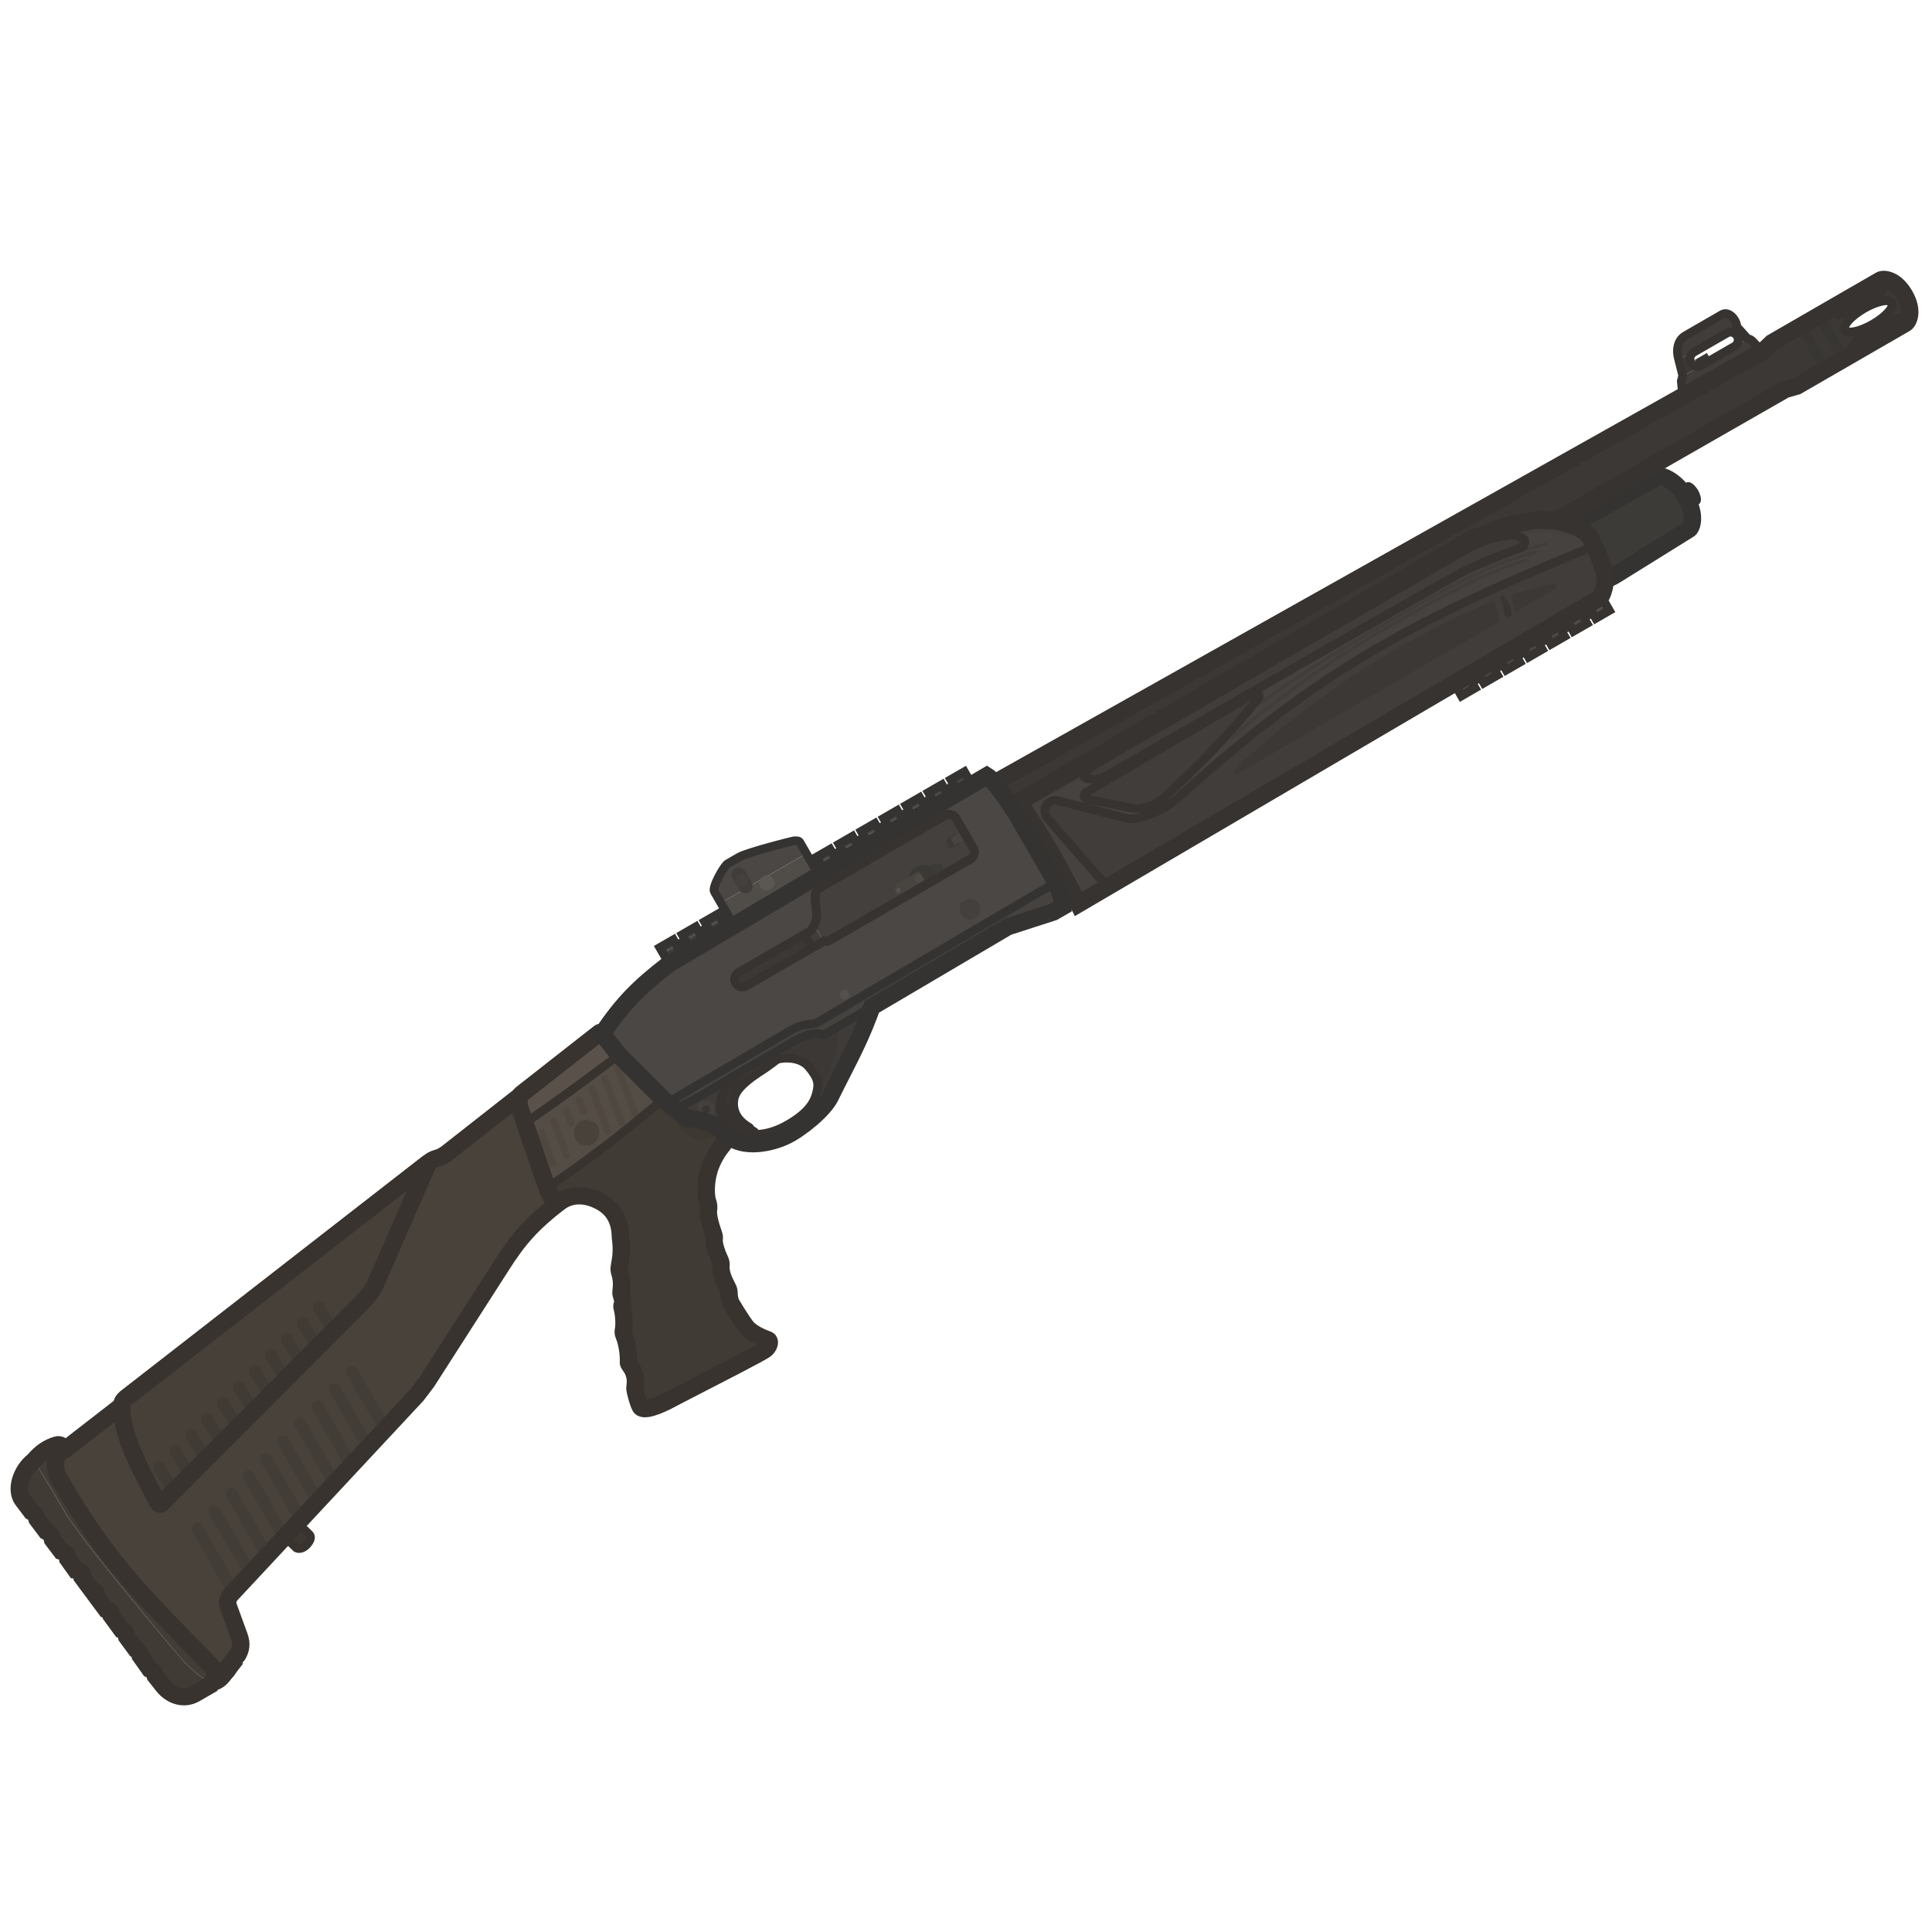 <svg width="110" height="110" viewBox="0 0 110 110" fill="none" xmlns="http://www.w3.org/2000/svg">
<g clip-path="url(#clip0_619_1194)">
<path d="M11.997 95.918L12.087 95.759C11.646 95.759 10.708 94.919 10.085 94.158C9.994 94.047 4.689 87.807 3.7 86.1C2.711 84.392 1.928 83.166 1.928 83.166C1.187 83.737 0.858 84.841 1.285 85.4L1.786 86.064C1.987 86.177 2.054 86.272 2.108 86.491L2.631 87.184C2.847 87.296 2.932 87.395 2.991 87.662L3.486 88.318C3.723 88.392 3.842 88.46 3.859 88.76L4.316 89.398C4.62 89.447 4.724 89.536 4.694 89.822L5.217 90.526C5.435 90.579 5.497 90.648 5.465 90.861L6.043 91.641C6.226 91.707 6.316 91.764 6.333 91.986L6.922 92.792C7.13 92.866 7.188 92.961 7.217 93.196L7.744 93.916C7.889 94.007 7.952 94.075 7.981 94.264L8.529 95.039C8.72 95.126 8.786 95.21 8.838 95.413L9.296 95.993C9.741 96.54 10.451 96.79 11.089 96.442L11.997 95.918Z" fill="#413B35"/>
<path d="M3.701 86.1C2.711 84.393 1.928 83.166 1.928 83.166C2.334 82.686 2.712 82.434 3.226 82.274C3.438 82.207 3.601 82.368 3.692 82.541C3.086 82.764 3.024 83.579 3.377 84.19C6.238 89.146 8.187 90.88 12.211 95.033C12.304 95.134 12.541 95.168 12.865 95.176L12.849 95.197C12.593 95.528 12.414 95.76 12.087 95.76C11.646 95.759 10.708 94.919 10.086 94.159C9.995 94.047 4.69 87.808 3.701 86.1Z" fill="#433D37"/>
<path d="M1.929 83.166C2.334 82.686 2.712 82.434 3.226 82.273C3.438 82.207 3.602 82.368 3.692 82.54C3.086 82.764 3.025 83.579 3.377 84.19C5.913 88.581 7.731 90.443 10.913 93.7L10.914 93.701C11.322 94.119 11.753 94.56 12.211 95.032C12.304 95.133 12.541 95.168 12.865 95.175C12.667 95.432 12.449 95.76 12.087 95.759L11.998 95.918L11.09 96.442C10.451 96.79 9.741 96.54 9.297 95.993L8.839 95.413C8.787 95.21 8.721 95.126 8.53 95.039L7.982 94.265C7.952 94.075 7.89 94.008 7.745 93.916L7.218 93.196C7.188 92.961 7.131 92.866 6.923 92.792L6.334 91.987C6.317 91.764 6.227 91.707 6.044 91.641L5.466 90.861C5.498 90.648 5.436 90.579 5.217 90.526L4.695 89.822C4.724 89.536 4.621 89.447 4.316 89.398L3.86 88.76C3.842 88.46 3.724 88.392 3.487 88.318L2.992 87.662C2.932 87.395 2.848 87.296 2.631 87.184L2.109 86.491C2.055 86.272 1.988 86.177 1.787 86.064L1.286 85.4C0.859 84.841 1.188 83.737 1.929 83.166Z" stroke="#38332E" stroke-width="0.988"/>
<rect x="37.752" y="54.276" width="20.026" height="0.755" transform="rotate(-30 37.752 54.276)" fill="#3E3B38"/>
<rect x="37.565" y="53.951" width="0.897" height="0.375" transform="rotate(-30 37.565 53.951)" fill="#484541"/>
<rect x="38.84" y="53.215" width="0.897" height="0.375" transform="rotate(-30 38.84 53.215)" fill="#484541"/>
<rect x="40.113" y="52.48" width="0.897" height="0.375" transform="rotate(-30 40.113 52.48)" fill="#484541"/>
<rect x="41.389" y="51.744" width="0.897" height="0.375" transform="rotate(-30 41.389 51.744)" fill="#484541"/>
<rect x="42.662" y="51.008" width="0.897" height="0.375" transform="rotate(-30 42.662 51.008)" fill="#484541"/>
<rect x="43.935" y="50.273" width="0.897" height="0.375" transform="rotate(-30 43.935 50.273)" fill="#484541"/>
<rect x="45.211" y="49.536" width="0.897" height="0.375" transform="rotate(-30 45.211 49.536)" fill="#484541"/>
<rect x="46.484" y="48.801" width="0.897" height="0.375" transform="rotate(-30 46.484 48.801)" fill="#484541"/>
<rect x="47.76" y="48.065" width="0.897" height="0.375" transform="rotate(-30 47.76 48.065)" fill="#484541"/>
<rect x="49.033" y="47.329" width="0.897" height="0.375" transform="rotate(-30 49.033 47.329)" fill="#484541"/>
<rect x="50.309" y="46.594" width="0.897" height="0.375" transform="rotate(-30 50.309 46.594)" fill="#484541"/>
<rect x="51.582" y="45.857" width="0.897" height="0.375" transform="rotate(-30 51.582 45.857)" fill="#484541"/>
<rect x="52.857" y="45.12" width="0.897" height="0.375" transform="rotate(-30 52.857 45.12)" fill="#484541"/>
<rect x="54.133" y="44.385" width="0.897" height="0.375" transform="rotate(-30 54.133 44.385)" fill="#484541"/>
<path d="M45.909 48.597L46.518 49.652L41.652 52.461L41.043 51.406L45.909 48.597Z" fill="#504D49"/>
<path d="M41.425 49.18C41.224 49.296 40.526 50.513 40.671 50.764L41.042 51.406L45.908 48.596L45.537 47.954C45.485 47.863 45.329 47.858 45.169 47.88C45.125 47.886 43.72 48.233 42.786 48.534C42.449 48.642 42.233 48.714 42.071 48.807L41.425 49.18Z" fill="#4B4744"/>
<ellipse cx="43.664" cy="50.263" rx="0.433" ry="0.433" transform="rotate(-30 43.664 50.263)" fill="#5B5753"/>
<rect x="41.492" y="49.651" width="0.833" height="1.584" rx="0.417" transform="rotate(-30 41.492 49.651)" fill="#403D3A"/>
<ellipse cx="42.249" cy="50.129" rx="0.371" ry="0.371" transform="rotate(-30 42.249 50.129)" fill="#43403D"/>
<path d="M41.426 49.179C41.225 49.296 40.527 50.512 40.672 50.763L41.463 52.134L41.078 52.356L40.891 52.031L40.114 52.479L40.302 52.804L39.804 53.092L39.617 52.766L38.84 53.215L39.028 53.54L38.53 53.827L38.342 53.502L37.566 53.95L38.131 54.93L55.474 44.917L55.096 44.263L54.908 43.938L54.132 44.386L54.319 44.711L53.822 44.998L53.634 44.673L52.857 45.122L53.045 45.447L52.547 45.734L52.36 45.409L51.583 45.858L51.771 46.183L51.273 46.47L51.085 46.145L50.309 46.593L50.496 46.918L49.999 47.206L49.811 46.881L49.034 47.329L49.222 47.654L48.724 47.941L48.537 47.616L47.76 48.065L47.948 48.39L47.45 48.677L47.262 48.352L46.486 48.8L46.673 49.126L46.33 49.324L45.538 47.954C45.486 47.863 45.33 47.858 45.17 47.88C45.127 47.885 43.721 48.233 42.788 48.533C42.45 48.642 42.234 48.713 42.072 48.806L41.426 49.179Z" stroke="#353331" stroke-width="0.494"/>
<path d="M43.135 61.101C42.703 61.363 42.259 61.577 41.646 61.825C41.09 62.05 40.962 62.718 41.013 63.188L41.127 63.123C41.22 63.108 41.298 63.1 41.329 63.17C41.853 64.351 42.228 64.43 42.917 64.496C42.96 64.5 42.98 64.445 42.937 64.424C42.805 64.358 42.743 64.307 42.663 64.189C41.826 63.706 41.715 63.078 41.787 62.604C41.859 62.134 42.279 61.684 43.135 61.101Z" fill="#383633" stroke="#363330" stroke-width="0.494"/>
<rect width="9.725" height="0.755" transform="matrix(0.866 -0.5 -0.5 -0.866 83.022 39.299)" fill="#3E3B38"/>
<rect width="0.897" height="0.375" transform="matrix(0.866 -0.5 -0.5 -0.866 83.209 39.624)" fill="#4B4744"/>
<rect width="0.897" height="0.375" transform="matrix(0.866 -0.5 -0.5 -0.866 84.484 38.888)" fill="#4B4744"/>
<rect width="0.897" height="0.375" transform="matrix(0.866 -0.5 -0.5 -0.866 85.758 38.152)" fill="#4B4744"/>
<rect width="0.897" height="0.375" transform="matrix(0.866 -0.5 -0.5 -0.866 87.033 37.417)" fill="#4B4744"/>
<rect width="0.897" height="0.375" transform="matrix(0.866 -0.5 -0.5 -0.866 88.307 36.681)" fill="#4B4744"/>
<rect width="0.897" height="0.375" transform="matrix(0.866 -0.5 -0.5 -0.866 89.582 35.945)" fill="#4B4744"/>
<rect width="0.897" height="0.375" transform="matrix(0.866 -0.5 -0.5 -0.866 90.856 35.21)" fill="#4B4744"/>
<path d="M85.571 37.827L85.073 38.115L85.261 38.44L84.484 38.888L84.296 38.563L83.799 38.85L83.987 39.175L83.21 39.624L82.644 38.645L91.067 33.782L91.632 34.761L90.856 35.209L90.668 34.884L90.17 35.172L90.358 35.497L89.581 35.945L89.394 35.62L88.896 35.907L89.084 36.233L88.307 36.681L88.12 36.356L87.622 36.643L87.809 36.968L87.033 37.417L86.845 37.092L86.347 37.379L86.535 37.704L85.758 38.152L85.571 37.827Z" stroke="#363330" stroke-width="0.494"/>
<path fill-rule="evenodd" clip-rule="evenodd" d="M101.639 22.172L88.558 29.663C88.115 29.599 87.648 29.59 87.213 29.653C85.847 29.85 85.09 30.166 83.927 30.65C83.833 30.689 83.736 30.73 83.636 30.771L58.034 45.638L58.084 45.725L57.746 45.92C57.706 45.943 57.676 45.97 57.66 46.004C57.43 45.655 56.992 45.017 56.619 44.582L100.381 19.994L100.887 19.513L107.06 15.95C107.229 15.852 107.905 15.879 108.438 16.802C108.971 17.726 108.649 18.318 108.483 18.414L102.31 21.978L101.639 22.172ZM106.633 18.454C107.369 18.029 107.852 17.486 107.711 17.242C107.57 16.998 106.859 17.145 106.122 17.57C105.386 17.996 104.903 18.538 105.044 18.782C105.184 19.026 105.896 18.88 106.633 18.454ZM107.209 16.373C107.28 16.494 106.739 16.938 106.003 17.363C105.266 17.788 104.612 18.035 104.542 17.913C104.472 17.792 105.012 17.349 105.749 16.923C106.485 16.498 107.139 16.252 107.209 16.373ZM107.006 19.102C107.743 18.676 108.283 18.233 108.213 18.111C108.143 17.99 107.489 18.236 106.752 18.662C106.016 19.087 105.475 19.53 105.545 19.652C105.616 19.773 106.27 19.527 107.006 19.102Z" fill="#3B3835"/>
<rect x="96.494" y="20.493" width="0.795" height="0.526" transform="rotate(-30 96.494 20.493)" fill="#383633"/>
<path d="M95.581 20.481L98.886 18.572C98.84 18.142 98.401 17.703 98.054 17.903L95.951 19.117C95.602 19.318 95.413 19.778 95.552 20.367L95.581 20.481Z" fill="#403D3A"/>
<path d="M95.814 22.624L95.726 21.702L95.792 21.437L99.509 19.291C99.646 19.3 99.708 19.355 99.801 19.445L100.381 20.062L95.814 22.624Z" fill="#403D3A"/>
<path fill-rule="evenodd" clip-rule="evenodd" d="M38.103 54.875C36.338 56.239 35.492 57.103 34.289 58.858L35.242 60.069L37.751 62.588L37.993 62.789L44.883 58.746C45.419 58.417 45.763 58.326 46.43 58.281L60.1 50.245C60.044 50.132 59.982 50.011 59.911 49.879L57.814 46.247C57.733 46.108 56.655 44.454 56.187 44.169L38.103 54.875ZM46.411 51.216C46.386 51.006 46.416 50.699 46.629 50.576L53.821 46.423C54.034 46.301 54.306 46.374 54.429 46.586L55.419 48.301C55.542 48.514 55.469 48.786 55.256 48.909L47.239 53.538C47.136 53.597 47.046 53.595 46.939 53.569L42.489 56.138C42.277 56.261 42.005 56.188 41.882 55.975C41.759 55.762 41.832 55.49 42.044 55.367L46.134 53.006C46.242 52.944 46.514 52.445 46.506 52.077L46.411 51.216Z" fill="#4B4744"/>
<path d="M3.378 84.19C3.025 83.579 3.086 82.764 3.693 82.541L6.944 80.021C6.948 79.869 6.995 79.746 7.157 79.606L24.396 66.202C24.592 66.052 24.665 66.011 24.9 65.941C25.12 65.875 25.283 65.783 25.479 65.631L29.388 62.564C29.468 62.503 29.502 62.49 29.542 62.538C29.528 62.712 29.537 62.821 29.574 63.03L31.148 67.638C31.334 68.171 31.514 68.321 31.826 68.463C30.277 69.684 29.541 70.489 28.489 72.152L24.314 78.662C24.091 78.963 23.962 79.134 23.721 79.443L13.175 90.755C12.955 91.018 12.915 91.179 13.016 91.501L13.627 93.182C13.764 93.558 13.728 93.887 13.544 94.208L13.013 94.87C13.008 95.021 12.968 95.083 12.866 95.175C12.542 95.168 12.304 95.133 12.212 95.033C8.187 90.879 6.239 89.145 3.378 84.19Z" fill="#49423B"/>
<path d="M31.825 68.463C31.514 68.321 31.333 68.171 31.148 67.638C33.773 65.825 35.22 64.719 37.75 62.588L39.038 63.657C40.11 63.761 40.643 63.948 41.412 64.636C41.248 64.762 41.225 64.833 41.279 64.924C41.314 64.986 41.144 65.2 41.107 65.246C40.772 65.657 40.469 66.214 40.325 66.794C40.162 67.454 40.188 68.131 40.293 68.427C40.357 68.607 40.36 68.721 40.334 68.922C40.299 69.2 40.439 69.727 40.607 70.206C40.657 70.347 40.679 70.402 40.662 70.537C40.631 70.792 40.773 71.276 40.982 71.721C41.047 71.86 41.057 71.938 41.048 72.09C41.027 72.453 41.17 72.828 41.402 73.267C41.48 73.415 41.51 73.495 41.511 73.681C41.511 73.867 41.568 74.11 41.641 74.236C41.641 74.236 42.149 75.099 42.485 75.54C42.749 75.886 43.365 76.157 43.656 76.26C43.739 76.289 43.769 76.307 43.789 76.354C43.852 76.498 43.7 76.747 43.56 76.845C43.13 77.148 38.625 79.424 38.297 79.608C37.969 79.793 36.838 80.377 36.504 80.152C36.364 80.057 36.143 79.124 36.147 79.073C36.182 78.67 36.217 78.47 36.056 78.073C35.977 77.876 35.775 77.646 35.78 77.593C35.797 77.384 35.767 76.595 35.523 76.019C35.468 75.891 35.478 75.819 35.499 75.706C35.548 75.444 35.54 74.939 35.43 74.487C35.411 74.407 35.388 74.367 35.433 74.27C35.501 74.124 35.427 73.916 35.371 73.713C35.35 73.636 35.346 73.631 35.354 73.568C35.407 73.133 35.399 72.85 35.291 72.473C35.251 72.335 35.236 72.265 35.268 72.092C35.384 71.46 35.406 71.099 35.322 70.439C35.313 69.407 34.857 68.759 34.139 68.389C33.42 68.019 32.595 67.911 31.825 68.463Z" fill="#413B35"/>
<path d="M31.149 67.638C33.774 65.825 35.221 64.72 37.751 62.588L35.242 60.069C33.154 61.638 31.982 62.489 29.889 63.952L31.149 67.638Z" fill="#544D45"/>
<path d="M35.241 60.068C33.153 61.638 31.981 62.489 29.888 63.951L29.573 63.03C29.536 62.821 29.528 62.712 29.541 62.538C29.501 62.491 29.618 62.343 29.696 62.279L34.129 58.804C34.18 58.764 34.215 58.771 34.264 58.828L35.241 60.068Z" fill="#5A524A"/>
<path d="M16.216 87.493L16.881 88.138C16.881 88.138 17.153 88.29 17.487 87.921C17.821 87.553 17.619 87.375 17.619 87.375L16.94 86.717L16.216 87.493Z" fill="#3E3832"/>
<path d="M7.156 79.607L24.395 66.202L21.383 73.101C21.181 73.527 20.977 73.778 20.694 74.071L9.25 85.552C9.11 85.699 9.054 85.659 8.969 85.506C7.419 82.662 6.907 81.267 6.943 80.022C6.947 79.869 6.994 79.746 7.156 79.607Z" fill="#464039"/>
<path d="M17.972 74.107C17.809 74.201 17.753 74.409 17.847 74.572L18.326 75.402C18.421 75.565 18.629 75.621 18.792 75.527C18.955 75.433 19.011 75.224 18.917 75.061L18.438 74.231C18.344 74.068 18.135 74.013 17.972 74.107Z" fill="#413B35"/>
<path d="M16.939 75.483C16.845 75.32 16.901 75.112 17.064 75.017C17.227 74.923 17.436 74.979 17.53 75.142L18.009 75.972C18.103 76.135 18.047 76.344 17.884 76.438C17.721 76.532 17.513 76.476 17.419 76.313L16.939 75.483Z" fill="#413B35"/>
<path d="M16.156 75.928C15.993 76.022 15.938 76.231 16.032 76.394L16.511 77.224C16.605 77.387 16.813 77.443 16.977 77.349C17.14 77.254 17.195 77.046 17.101 76.883L16.622 76.053C16.528 75.89 16.319 75.834 16.156 75.928Z" fill="#413B35"/>
<path d="M15.124 77.305C15.03 77.142 15.085 76.933 15.248 76.839C15.412 76.745 15.62 76.801 15.714 76.964L16.193 77.794C16.288 77.957 16.232 78.165 16.069 78.26C15.905 78.354 15.697 78.298 15.603 78.135L15.124 77.305Z" fill="#413B35"/>
<path d="M14.341 77.75C14.178 77.844 14.122 78.053 14.216 78.216L14.695 79.046C14.789 79.209 14.998 79.264 15.161 79.17C15.324 79.076 15.38 78.868 15.286 78.705L14.806 77.875C14.712 77.712 14.504 77.656 14.341 77.75Z" fill="#413B35"/>
<path d="M13.308 79.126C13.214 78.963 13.27 78.755 13.433 78.661C13.596 78.567 13.804 78.623 13.899 78.786L14.378 79.615C14.472 79.779 14.416 79.987 14.253 80.081C14.09 80.175 13.881 80.12 13.787 79.956L13.308 79.126Z" fill="#413B35"/>
<path d="M12.525 79.572C12.362 79.666 12.306 79.874 12.4 80.037L12.879 80.867C12.973 81.03 13.182 81.086 13.345 80.992C13.508 80.898 13.564 80.689 13.47 80.526L12.991 79.697C12.896 79.533 12.688 79.478 12.525 79.572Z" fill="#413B35"/>
<path d="M11.492 80.948C11.398 80.785 11.454 80.577 11.617 80.483C11.78 80.388 11.989 80.444 12.083 80.607L12.562 81.437C12.656 81.6 12.6 81.809 12.437 81.903C12.274 81.997 12.066 81.941 11.971 81.778L11.492 80.948Z" fill="#413B35"/>
<path d="M10.709 81.393C10.546 81.487 10.49 81.696 10.584 81.859L11.064 82.689C11.158 82.852 11.366 82.908 11.529 82.814C11.692 82.72 11.748 82.511 11.654 82.348L11.175 81.518C11.081 81.355 10.872 81.299 10.709 81.393Z" fill="#413B35"/>
<path d="M9.677 82.77C9.582 82.607 9.638 82.398 9.801 82.304C9.964 82.21 10.173 82.266 10.267 82.429L10.746 83.259C10.84 83.422 10.784 83.63 10.621 83.725C10.458 83.819 10.25 83.763 10.156 83.6L9.677 82.77Z" fill="#413B35"/>
<path d="M8.769 83.681C8.675 83.518 8.73 83.309 8.893 83.215C9.056 83.121 9.265 83.177 9.359 83.34L9.838 84.17C9.932 84.333 9.877 84.541 9.713 84.635C9.55 84.73 9.342 84.674 9.248 84.511L8.769 83.681Z" fill="#413B35"/>
<path d="M13.544 90.359L13.175 90.754C13.132 90.805 13.097 90.852 13.068 90.897L10.937 87.206C10.842 87.043 10.898 86.834 11.061 86.74C11.224 86.646 11.433 86.702 11.527 86.865L13.544 90.359Z" fill="#433D37"/>
<path d="M14.502 89.331L14.016 89.852L11.914 86.212C11.82 86.049 11.876 85.84 12.039 85.746C12.202 85.652 12.411 85.708 12.505 85.871L14.502 89.331Z" fill="#433D37"/>
<path d="M15.461 88.303L14.974 88.824L12.892 85.218C12.798 85.055 12.854 84.846 13.017 84.752C13.18 84.658 13.389 84.714 13.483 84.877L15.461 88.303Z" fill="#433D37"/>
<path d="M16.419 87.275L15.933 87.796L13.87 84.224C13.776 84.06 13.832 83.852 13.995 83.758C14.158 83.664 14.366 83.719 14.46 83.883L16.419 87.275Z" fill="#433D37"/>
<path d="M17.377 86.247L16.891 86.768L14.848 83.229C14.754 83.066 14.81 82.858 14.973 82.764C15.136 82.669 15.344 82.725 15.438 82.888L17.377 86.247Z" fill="#433D37"/>
<path d="M18.336 85.219L17.849 85.741L15.826 82.235C15.732 82.072 15.787 81.864 15.95 81.769C16.113 81.675 16.322 81.731 16.416 81.894L18.336 85.219Z" fill="#433D37"/>
<path d="M19.294 84.191L18.808 84.713L16.803 81.241C16.709 81.078 16.765 80.869 16.928 80.775C17.091 80.681 17.3 80.737 17.394 80.9L19.294 84.191Z" fill="#433D37"/>
<path d="M20.252 83.163L19.766 83.685L17.781 80.247C17.687 80.084 17.743 79.875 17.906 79.781C18.069 79.687 18.278 79.743 18.372 79.906L20.252 83.163Z" fill="#433D37"/>
<path d="M21.211 82.135L20.725 82.657L18.759 79.253C18.665 79.09 18.721 78.881 18.884 78.787C19.047 78.693 19.255 78.749 19.349 78.912L21.211 82.135Z" fill="#433D37"/>
<path d="M22.169 81.108L21.683 81.629L19.737 78.258C19.643 78.095 19.699 77.887 19.862 77.793C20.025 77.699 20.233 77.754 20.327 77.918L22.169 81.108Z" fill="#433D37"/>
<path d="M35.084 60.593C34.981 60.632 34.929 60.748 34.968 60.851L35.977 63.499C36.017 63.602 36.132 63.654 36.235 63.614C36.338 63.575 36.39 63.46 36.351 63.357L35.342 60.708C35.303 60.605 35.187 60.553 35.084 60.593Z" fill="#4F4740"/>
<path d="M34.242 61.466C34.203 61.362 34.255 61.247 34.358 61.208C34.461 61.168 34.577 61.22 34.616 61.323L35.581 63.856C35.62 63.959 35.568 64.075 35.465 64.114C35.362 64.153 35.247 64.102 35.207 63.998L34.242 61.466Z" fill="#4F4740"/>
<path d="M33.632 61.823C33.529 61.862 33.477 61.977 33.517 62.081L34.43 64.479C34.47 64.582 34.585 64.634 34.688 64.595C34.791 64.555 34.843 64.44 34.804 64.337L33.89 61.938C33.851 61.835 33.735 61.783 33.632 61.823Z" fill="#4F4740"/>
<path d="M32.791 62.696C32.752 62.592 32.803 62.477 32.906 62.438C33.01 62.398 33.125 62.45 33.164 62.553L33.412 63.203C33.451 63.306 33.399 63.422 33.296 63.461C33.193 63.5 33.078 63.449 33.038 63.345L32.791 62.696Z" fill="#4F4740"/>
<path d="M32.181 63.053C32.077 63.092 32.026 63.207 32.065 63.31L32.319 63.979C32.359 64.082 32.474 64.133 32.577 64.094C32.681 64.055 32.732 63.94 32.693 63.836L32.438 63.168C32.399 63.065 32.284 63.013 32.181 63.053Z" fill="#4F4740"/>
<path d="M31.339 63.925C31.3 63.822 31.352 63.707 31.455 63.667C31.558 63.628 31.673 63.68 31.713 63.783L32.445 65.705C32.484 65.809 32.432 65.924 32.329 65.963C32.226 66.003 32.111 65.951 32.072 65.848L31.339 63.925Z" fill="#4F4740"/>
<path d="M30.613 64.54C30.574 64.437 30.626 64.322 30.729 64.282C30.832 64.243 30.948 64.295 30.987 64.398L31.665 66.179C31.704 66.282 31.653 66.397 31.55 66.437C31.446 66.476 31.331 66.424 31.292 66.321L30.613 64.54Z" fill="#4F4740"/>
<circle cx="33.397" cy="64.491" r="0.728" transform="rotate(-30 33.397 64.491)" fill="#49423B"/>
<ellipse cx="48.084" cy="56.637" rx="0.27" ry="0.27" transform="rotate(-30 48.084 56.637)" fill="#55524E"/>
<path d="M46.506 52.076C46.51 52.267 46.439 52.494 46.354 52.676L46.887 53.599L46.939 53.569C47.046 53.595 47.136 53.597 47.239 53.537L55.257 48.908C55.469 48.786 55.542 48.513 55.419 48.301L54.429 46.586C54.307 46.373 54.035 46.3 53.822 46.423L46.629 50.576C46.416 50.699 46.387 51.005 46.411 51.215L46.506 52.076Z" fill="#43403D"/>
<path d="M46.886 53.598L46.353 52.676C46.275 52.845 46.185 52.975 46.133 53.006L45.809 53.193L46.253 53.964L46.886 53.598Z" fill="#403D3A"/>
<path d="M46.253 53.965L45.808 53.194L42.044 55.367C41.831 55.49 41.758 55.762 41.881 55.975C42.004 56.188 42.276 56.261 42.489 56.138L46.253 53.965Z" fill="#3B3835"/>
<ellipse cx="54.325" cy="47.87" rx="0.552" ry="0.322" transform="rotate(-30 54.325 47.87)" fill="#3B3835"/>
<path d="M53.223 50.082C53.286 49.904 53.278 49.714 53.186 49.554C52.998 49.229 52.531 49.148 52.143 49.372C51.754 49.596 51.592 50.042 51.779 50.366C51.871 50.527 52.032 50.628 52.217 50.662L53.223 50.082Z" fill="#3B3935"/>
<path d="M54.841 47.295L55.082 47.711L54.346 48.136L54.105 47.72L54.841 47.295Z" fill="#484541"/>
<path d="M53.261 49.919C53.275 49.792 53.252 49.666 53.187 49.554C53.122 49.442 53.025 49.359 52.908 49.308C53.26 49.134 53.595 49.112 53.684 49.267C53.774 49.422 53.587 49.701 53.261 49.919Z" fill="#3D3B38"/>
<path d="M102.289 18.705L103.712 21.169L104.19 20.893L102.767 18.429L102.289 18.705Z" fill="#383633"/>
<path d="M103.318 18.111L104.741 20.576L105.219 20.299L103.796 17.835L103.318 18.111Z" fill="#383633"/>
<path d="M60.455 51.628L60.344 50.88L57.699 46.233C57.607 46.074 57.639 45.982 57.746 45.92L58.084 45.725C59.476 47.904 60.231 49.143 61.402 51.471L60.822 51.806C60.721 51.865 60.572 51.829 60.455 51.628Z" fill="#43403C"/>
<path d="M61.401 51.467L91.072 34.056C91.219 33.971 91.548 33.088 91.318 32.475C91.318 32.475 90.915 31.172 90.489 30.541C90.062 29.91 88.503 29.468 87.213 29.653C85.848 29.85 85.091 30.166 83.928 30.65C83.834 30.69 83.737 30.73 83.637 30.771L58.035 45.638L58.085 45.725C59.476 47.902 60.231 49.141 61.401 51.467Z" fill="#46423F"/>
<path d="M83.163 31.468C84.192 30.87 84.767 30.607 86.058 30.457C87.6 30.26 88.833 30.29 90.151 30.7C90.426 30.785 90.491 30.949 90.609 31.246L90.821 31.16C90.717 30.93 90.604 30.711 90.489 30.541C90.062 29.91 88.503 29.468 87.213 29.653C85.848 29.85 85.09 30.166 83.928 30.651C83.834 30.69 83.737 30.73 83.637 30.771L58.035 45.638L58.085 45.725C58.17 45.858 58.252 45.987 58.333 46.113L61.719 44.219C61.636 44.087 62.108 43.669 62.396 43.503L83.163 31.468Z" fill="#43403D"/>
<path fill-rule="evenodd" clip-rule="evenodd" d="M98.887 18.572C98.888 18.583 98.889 18.594 98.89 18.605L99.51 19.291L95.793 21.437L95.808 21.377L95.582 20.48L98.887 18.572ZM96.282 20.646C96.162 20.438 96.233 20.172 96.441 20.052L98.313 18.971C98.521 18.851 98.787 18.923 98.907 19.131C99.027 19.339 98.956 19.605 98.748 19.725L96.876 20.805C96.668 20.925 96.402 20.854 96.282 20.646Z" fill="#3B3835"/>
<path fill-rule="evenodd" clip-rule="evenodd" d="M41.453 61.462C41.583 61.384 41.717 61.302 41.859 61.216L45.351 59.2C45.925 58.891 46.415 58.781 46.781 58.888C46.862 58.911 46.929 58.922 46.975 58.895L49.643 57.322C49.113 58.818 48.571 59.881 47.947 61.104C47.732 61.526 47.507 61.967 47.27 62.45C46.908 63.189 45.587 64.271 44.74 64.678C43.864 65.099 42.29 65.423 41.413 64.637C40.645 63.948 40.111 63.761 39.04 63.657L38.428 63.149C39.653 62.553 40.346 62.133 41.453 61.462ZM41.648 61.825C42.748 61.379 43.307 61.045 44.224 60.338C44.341 60.248 45.486 60.066 46.051 60.743C46.615 61.42 46.615 61.721 46.498 62.215C46.38 62.709 46.08 63.338 44.837 64.045C43.782 64.646 42.977 64.636 42.347 64.548C41.717 64.46 41.321 63.927 41.124 63.588C40.927 63.248 40.894 62.131 41.648 61.825Z" fill="#3E3B38"/>
<circle cx="40.201" cy="63.148" r="0.509" transform="rotate(-30 40.201 63.148)" fill="#43403D"/>
<circle cx="40.201" cy="63.148" r="0.216" transform="rotate(-30 40.201 63.148)" fill="#383633"/>
<path d="M45.351 59.2C45.924 58.891 46.414 58.781 46.78 58.887C46.861 58.911 46.928 58.922 46.975 58.895L47.749 58.438C47.782 60.105 46.891 62.079 46.101 63.034C46.337 62.732 46.439 62.457 46.497 62.215C46.614 61.721 46.614 61.42 46.05 60.743C45.488 60.069 44.35 60.246 44.224 60.337C44.671 59.969 44.91 59.704 45.183 59.296L45.351 59.2Z" fill="#3B3835"/>
<path d="M39.038 63.657C39.879 63.739 40.388 63.871 40.94 64.257C40.804 64.517 40.595 64.719 40.325 64.823C39.628 65.091 38.792 64.602 38.458 63.732C38.372 63.508 38.328 63.281 38.321 63.062L39.038 63.657Z" fill="#3E3832"/>
<circle cx="53.965" cy="48.079" r="0.136" transform="rotate(-30 53.965 48.079)" fill="#403D3A"/>
<path d="M51.115 50.29C50.942 50.39 50.882 50.612 50.982 50.786C51.083 50.96 51.305 51.02 51.479 50.919L52.645 50.246L52.282 49.617L51.115 50.29Z" fill="#484541"/>
<path d="M52.097 50.143C52.038 50.041 52.073 49.91 52.175 49.851L52.406 49.718L52.619 50.088L52.388 50.221C52.286 50.28 52.156 50.245 52.097 50.143V50.143Z" fill="#4E4A46"/>
<circle cx="51.153" cy="50.688" r="0.132" transform="rotate(-30 51.153 50.688)" fill="#56524E"/>
<circle cx="55.233" cy="51.773" r="0.592" transform="rotate(-30 55.233 51.773)" fill="#43403D"/>
<path d="M71.956 39.055C74.403 37.608 76.993 36.07 79.272 34.774C81.549 33.479 83.521 32.422 84.73 31.938L84.945 31.853C86.008 31.437 86.928 31.146 87.974 30.884C88.023 30.871 88.074 30.901 88.086 30.951C88.099 31.001 88.069 31.051 88.019 31.064C86.981 31.324 86.068 31.612 85.012 32.026L84.799 32.11C83.603 32.588 81.642 33.639 79.364 34.935C77.087 36.23 74.498 37.767 72.05 39.215C72.006 39.241 71.949 39.226 71.923 39.182C71.897 39.138 71.912 39.081 71.956 39.055Z" fill="#403D3A"/>
<path d="M79.871 34.818C83.095 32.957 85.385 31.839 87.221 31.396L87.397 31.355L87.406 31.354C87.453 31.349 87.497 31.379 87.507 31.426C87.518 31.473 87.491 31.519 87.446 31.534L87.437 31.536L87.263 31.576C85.457 32.012 83.188 33.117 79.964 34.979C77.153 36.602 74.401 38.237 71.87 40.083L71.862 40.089C71.822 40.112 71.769 40.102 71.741 40.063C71.711 40.022 71.72 39.964 71.761 39.934L72 39.761C74.473 37.979 77.148 36.391 79.871 34.818Z" fill="#403D3A"/>
<path d="M79.097 35.552C80.503 34.74 81.99 33.922 83.348 33.251C84.663 32.602 85.864 32.087 86.759 31.85L86.844 31.828L86.853 31.826C86.9 31.819 86.945 31.848 86.957 31.895C86.968 31.941 86.943 31.988 86.898 32.005L86.889 32.007L86.806 32.029C85.93 32.261 84.743 32.769 83.43 33.417C82.076 34.086 80.594 34.901 79.189 35.712C75.33 37.941 71.953 40.486 70.236 42.061L70.229 42.067C70.191 42.095 70.138 42.091 70.105 42.056C70.071 42.018 70.073 41.959 70.111 41.925L70.278 41.773C72.051 40.18 75.348 37.716 79.097 35.552Z" fill="#403D3A"/>
<path d="M90.787 31.084L89.866 31.453C79.978 35.544 74.808 38.408 66.917 45.553C66.368 46.05 64.855 46.743 64.165 46.599L60.254 45.589C59.72 45.419 59.209 46.082 59.656 46.608L61.745 49.008L63.055 50.496L91.072 34.055C91.22 33.97 91.548 33.088 91.319 32.475C91.319 32.475 91.086 31.722 90.787 31.084Z" fill="#403D3A" stroke="#363330" stroke-width="0.494"/>
<path d="M85.303 35.423C85.37 35.384 85.376 35.35 85.366 35.282L85.127 34.297C85.111 34.225 85.058 34.194 85.004 34.215C84.556 34.397 84.083 34.614 83.442 34.909C79.249 36.838 74.4 39.896 70.338 43.775C70.205 43.902 70.246 44.18 70.49 44.038L85.303 35.423Z" fill="#3B3835"/>
<path d="M88.444 33.597L86.361 34.808C86.303 34.842 86.265 34.832 86.251 34.775L86.043 33.941C86.036 33.894 86.181 33.805 86.316 33.766C86.852 33.613 87.499 33.458 88.409 33.256C88.611 33.211 88.715 33.44 88.444 33.597Z" fill="#3B3835"/>
<path d="M85.632 34.914C85.616 34.56 85.578 34.433 85.424 34.12C85.394 34.059 85.413 33.971 85.475 33.947C85.565 33.91 85.619 33.913 85.66 33.983C85.75 34.139 85.869 34.288 85.939 34.444C86.069 34.729 86.098 34.95 86.064 35.027C86.032 35.098 85.894 35.172 85.785 35.15C85.7 35.132 85.638 35.045 85.632 34.914Z" fill="#383633"/>
<path d="M95.559 28.014L96.105 27.698C96.17 27.661 96.382 27.883 96.469 28.035C96.558 28.188 96.643 28.479 96.578 28.517L96.031 28.832L95.559 28.014Z" fill="#383633" stroke="#353331" stroke-width="0.494"/>
<path d="M16.216 87.493L16.881 88.138C16.881 88.138 17.153 88.29 17.487 87.921C17.821 87.553 17.619 87.375 17.619 87.375L16.94 86.717L16.216 87.493Z" fill="#3E3832" stroke="#38332E" stroke-width="0.494"/>
<path d="M91.397 32.994C91.4 32.816 91.378 32.636 91.318 32.475C91.318 32.475 90.914 31.172 90.488 30.541C90.313 30.282 89.949 30.056 89.49 29.891L94.431 27.12C94.544 27.055 95.392 27.286 95.998 28.336C96.605 29.387 96.299 30.058 96.17 30.132L92.033 32.705C91.801 32.851 91.612 32.94 91.397 32.994Z" fill="#3D3B38" stroke="#353331" stroke-width="0.988"/>
<path d="M3.378 84.19C3.025 83.579 3.086 82.764 3.693 82.541L6.944 80.021C6.948 79.869 6.995 79.746 7.157 79.606L24.396 66.202C24.592 66.052 24.665 66.011 24.9 65.941C25.12 65.875 25.283 65.783 25.479 65.631L29.388 62.564C29.468 62.503 29.502 62.49 29.542 62.538C29.528 62.712 29.537 62.821 29.574 63.03L31.148 67.638C31.334 68.171 31.514 68.321 31.826 68.463C30.277 69.684 29.541 70.489 28.489 72.152L24.314 78.662C24.091 78.963 23.962 79.134 23.721 79.443L13.175 90.755C12.955 91.018 12.915 91.179 13.016 91.501L13.627 93.182C13.764 93.558 13.728 93.887 13.544 94.208L13.013 94.87C13.008 95.021 12.968 95.083 12.866 95.175C12.542 95.168 12.304 95.133 12.212 95.033C8.187 90.879 6.239 89.145 3.378 84.19Z" stroke="#38332E" stroke-width="0.988"/>
<path d="M35.242 60.068L34.266 58.828C34.216 58.77 34.182 58.764 34.13 58.804L29.697 62.278C29.62 62.343 29.503 62.49 29.543 62.537C29.529 62.712 29.538 62.821 29.575 63.029L29.89 63.951L31.149 67.638C31.335 68.171 31.515 68.321 31.827 68.462C32.596 67.91 33.422 68.019 34.14 68.389C34.859 68.759 35.314 69.407 35.323 70.438C35.407 71.099 35.386 71.459 35.269 72.092C35.238 72.265 35.252 72.335 35.292 72.472C35.401 72.849 35.409 73.133 35.356 73.568C35.349 73.626 35.351 73.634 35.368 73.697L35.373 73.713C35.379 73.736 35.386 73.759 35.392 73.782C35.444 73.962 35.494 74.14 35.434 74.27C35.396 74.352 35.407 74.393 35.423 74.453C35.426 74.463 35.429 74.474 35.432 74.486C35.541 74.939 35.549 75.444 35.5 75.706C35.479 75.819 35.47 75.891 35.524 76.019C35.769 76.595 35.799 77.383 35.781 77.593C35.779 77.617 35.821 77.68 35.875 77.759C35.937 77.852 36.015 77.967 36.058 78.072C36.205 78.439 36.188 78.637 36.157 78.981C36.154 79.011 36.152 79.041 36.149 79.073C36.145 79.124 36.365 80.057 36.506 80.151C36.84 80.377 37.971 79.792 38.299 79.608C38.4 79.551 38.896 79.296 39.548 78.962C41.014 78.209 43.264 77.055 43.562 76.845C43.702 76.746 43.853 76.498 43.791 76.354C43.77 76.307 43.741 76.289 43.657 76.26C43.366 76.157 42.75 75.885 42.487 75.539C42.151 75.099 41.642 74.236 41.642 74.236C41.569 74.109 41.512 73.867 41.512 73.681C41.512 73.495 41.482 73.415 41.404 73.266C41.172 72.828 41.028 72.453 41.049 72.09C41.058 71.938 41.049 71.859 40.983 71.721C40.774 71.275 40.632 70.791 40.664 70.536C40.68 70.407 40.66 70.352 40.614 70.222L40.609 70.206C40.44 69.727 40.3 69.2 40.336 68.922C40.361 68.721 40.358 68.607 40.294 68.427C40.189 68.131 40.163 67.454 40.327 66.794C40.47 66.214 40.773 65.656 41.108 65.246C41.146 65.2 41.316 64.986 41.28 64.924C41.227 64.832 41.249 64.762 41.413 64.636C40.645 63.948 40.111 63.76 39.04 63.656L37.751 62.587L35.242 60.068Z" stroke="#38332E" stroke-width="0.988"/>
<path d="M31.183 67.734C31.172 67.704 31.16 67.672 31.149 67.638M31.149 67.638C33.774 65.825 35.221 64.72 37.751 62.588L35.242 60.069C33.154 61.638 31.982 62.489 29.889 63.952L31.149 67.638Z" stroke="#38332E" stroke-width="0.494"/>
<path d="M41.452 61.462C40.345 62.133 39.652 62.553 38.426 63.149L37.992 62.789L44.882 58.746C45.418 58.417 45.762 58.325 46.429 58.28L60.099 50.245C60.37 50.791 60.473 51.139 60.507 51.617L59.977 51.923L57.375 52.763L46.974 58.895C46.928 58.922 46.86 58.911 46.78 58.887C46.414 58.781 45.924 58.891 45.35 59.2L41.858 61.216C41.716 61.302 41.581 61.384 41.452 61.462Z" fill="#45423F" stroke="#353331" stroke-width="0.494"/>
<path d="M41.647 61.825C42.748 61.378 43.306 61.044 44.223 60.337C44.34 60.247 45.485 60.066 46.05 60.743C46.614 61.419 46.614 61.72 46.496 62.214C46.379 62.708 46.079 63.337 44.837 64.045C43.781 64.646 42.976 64.635 42.346 64.547C41.716 64.459 41.32 63.927 41.123 63.587C40.926 63.247 40.893 62.13 41.647 61.825Z" stroke="#363330" stroke-width="0.494"/>
<path d="M101.641 22.172L88.56 29.663C88.117 29.599 87.65 29.59 87.215 29.653C85.849 29.85 85.092 30.166 83.929 30.65L83.929 30.65C83.835 30.689 83.738 30.73 83.638 30.771L58.036 45.638L58.086 45.725L57.748 45.92C57.708 45.943 57.678 45.97 57.662 46.004C57.432 45.655 56.993 45.017 56.621 44.582L100.383 19.994L100.889 19.513L107.062 15.95C107.231 15.852 107.907 15.879 108.44 16.802C108.973 17.726 108.651 18.318 108.485 18.414L102.312 21.978L101.641 22.172Z" stroke="#363330" stroke-width="0.988"/>
<path d="M106.634 18.454C107.37 18.029 107.853 17.486 107.713 17.242C107.572 16.998 106.86 17.145 106.124 17.57C105.387 17.996 104.904 18.538 105.045 18.782C105.186 19.026 105.897 18.88 106.634 18.454Z" stroke="#363330" stroke-width="0.494"/>
<path d="M107.211 16.373C107.281 16.494 106.74 16.938 106.004 17.363C105.267 17.788 104.613 18.035 104.543 17.913C104.473 17.792 105.013 17.349 105.75 16.923C106.487 16.498 107.141 16.252 107.211 16.373Z" stroke="#363330" stroke-width="0.494"/>
<path d="M107.007 19.101C107.744 18.676 108.284 18.233 108.214 18.111C108.144 17.99 107.49 18.236 106.754 18.662C106.017 19.087 105.477 19.53 105.547 19.652C105.617 19.773 106.271 19.527 107.007 19.101Z" stroke="#363330" stroke-width="0.494"/>
<path fill-rule="evenodd" clip-rule="evenodd" d="M98.054 17.903C98.401 17.703 98.84 18.142 98.886 18.572C98.887 18.583 98.888 18.594 98.889 18.605L99.509 19.291C99.646 19.3 99.708 19.355 99.801 19.445L100.381 20.062L95.814 22.624L95.726 21.702L95.792 21.437L95.807 21.377L95.552 20.367C95.413 19.778 95.602 19.318 95.951 19.117L98.054 17.903ZM96.44 20.052C96.232 20.172 96.161 20.438 96.281 20.646C96.401 20.854 96.667 20.926 96.875 20.805L98.747 19.725C98.955 19.605 99.026 19.339 98.906 19.131C98.786 18.923 98.52 18.852 98.312 18.972L96.44 20.052Z" stroke="#363330" stroke-width="0.494"/>
<path d="M61.401 51.467L91.072 34.056C91.219 33.971 91.548 33.088 91.318 32.475C91.318 32.475 90.915 31.172 90.489 30.541C90.062 29.91 88.503 29.468 87.213 29.653C85.848 29.85 85.091 30.166 83.928 30.65C83.834 30.69 83.737 30.73 83.637 30.771L58.035 45.638L58.085 45.725C59.476 47.902 60.231 49.141 61.401 51.467Z" stroke="#363330" stroke-width="0.988"/>
<path d="M7.156 79.607L24.395 66.202L21.383 73.101C21.181 73.527 20.977 73.778 20.694 74.071L9.25 85.552C9.11 85.699 9.054 85.659 8.969 85.506C7.419 82.662 6.907 81.267 6.943 80.022C6.947 79.869 6.994 79.746 7.156 79.607Z" stroke="#38332E" stroke-width="0.988"/>
<path d="M34.289 58.858C35.492 57.103 36.338 56.239 38.103 54.875L56.187 44.169C56.655 44.454 57.733 46.108 57.814 46.247L59.911 49.879C59.941 49.935 59.97 49.989 59.997 50.042C60.034 50.113 60.068 50.18 60.1 50.245C60.371 50.791 60.474 51.139 60.508 51.617L59.978 51.923L57.376 52.764L49.643 57.322C49.113 58.817 48.57 59.882 47.947 61.103C47.732 61.524 47.507 61.967 47.269 62.451C46.907 63.189 45.587 64.271 44.74 64.678C43.864 65.099 42.29 65.423 41.413 64.637C40.644 63.948 40.111 63.761 39.039 63.657L37.751 62.588L35.242 60.069L34.289 58.858Z" stroke="#353331" stroke-width="0.988"/>
<path d="M71.33 39.542L61.876 45.089C61.634 45.229 61.693 45.44 61.916 45.51L64.481 46.02C65.182 46.084 65.878 45.812 66.495 45.225C68.652 43.174 69.777 42.02 71.644 39.779C71.771 39.627 71.633 39.367 71.33 39.542Z" fill="#403D3A" stroke="#363330" stroke-width="0.494"/>
<path d="M61.719 44.22C61.635 44.088 62.107 43.669 62.396 43.503L83.163 31.468C84.192 30.87 84.766 30.608 86.058 30.458C86.262 30.434 86.755 30.629 86.807 30.769C86.888 30.99 86.687 31.141 86.479 31.222C86.271 31.303 84.479 31.958 83.244 32.582C82.01 33.206 62.833 44.26 62.833 44.26C62.48 44.423 61.829 44.39 61.719 44.22Z" fill="#403D3A" stroke="#363330" stroke-width="0.494"/>
<path d="M53.822 46.423C54.035 46.3 54.307 46.373 54.429 46.586L55.419 48.3C55.542 48.513 55.469 48.785 55.257 48.908L47.239 53.537C47.136 53.597 47.046 53.595 46.939 53.569L46.254 53.964L45.809 53.193L46.134 53.006C46.186 52.976 46.276 52.845 46.354 52.676L46.385 52.606C46.456 52.438 46.51 52.243 46.506 52.076L46.411 51.215C46.387 51.005 46.416 50.698 46.629 50.575L53.822 46.423Z" stroke="#363330" stroke-width="0.494"/>
<path d="M46.629 50.576C46.416 50.699 46.386 51.006 46.411 51.216L46.506 52.077C46.513 52.445 46.242 52.944 46.134 53.006L42.044 55.367C41.832 55.49 41.759 55.762 41.882 55.975C42.004 56.188 42.276 56.261 42.489 56.138L46.939 53.569C47.046 53.595 47.136 53.597 47.239 53.538L55.256 48.909C55.469 48.786 55.542 48.514 55.419 48.301L54.429 46.586C54.306 46.373 54.034 46.301 53.821 46.423L46.629 50.576Z" stroke="#363330" stroke-width="0.494"/>
</g>
<defs>
<clipPath id="clip0_619_1194">
<rect width="110" height="110" fill="white"/>
</clipPath>
</defs>
</svg>
